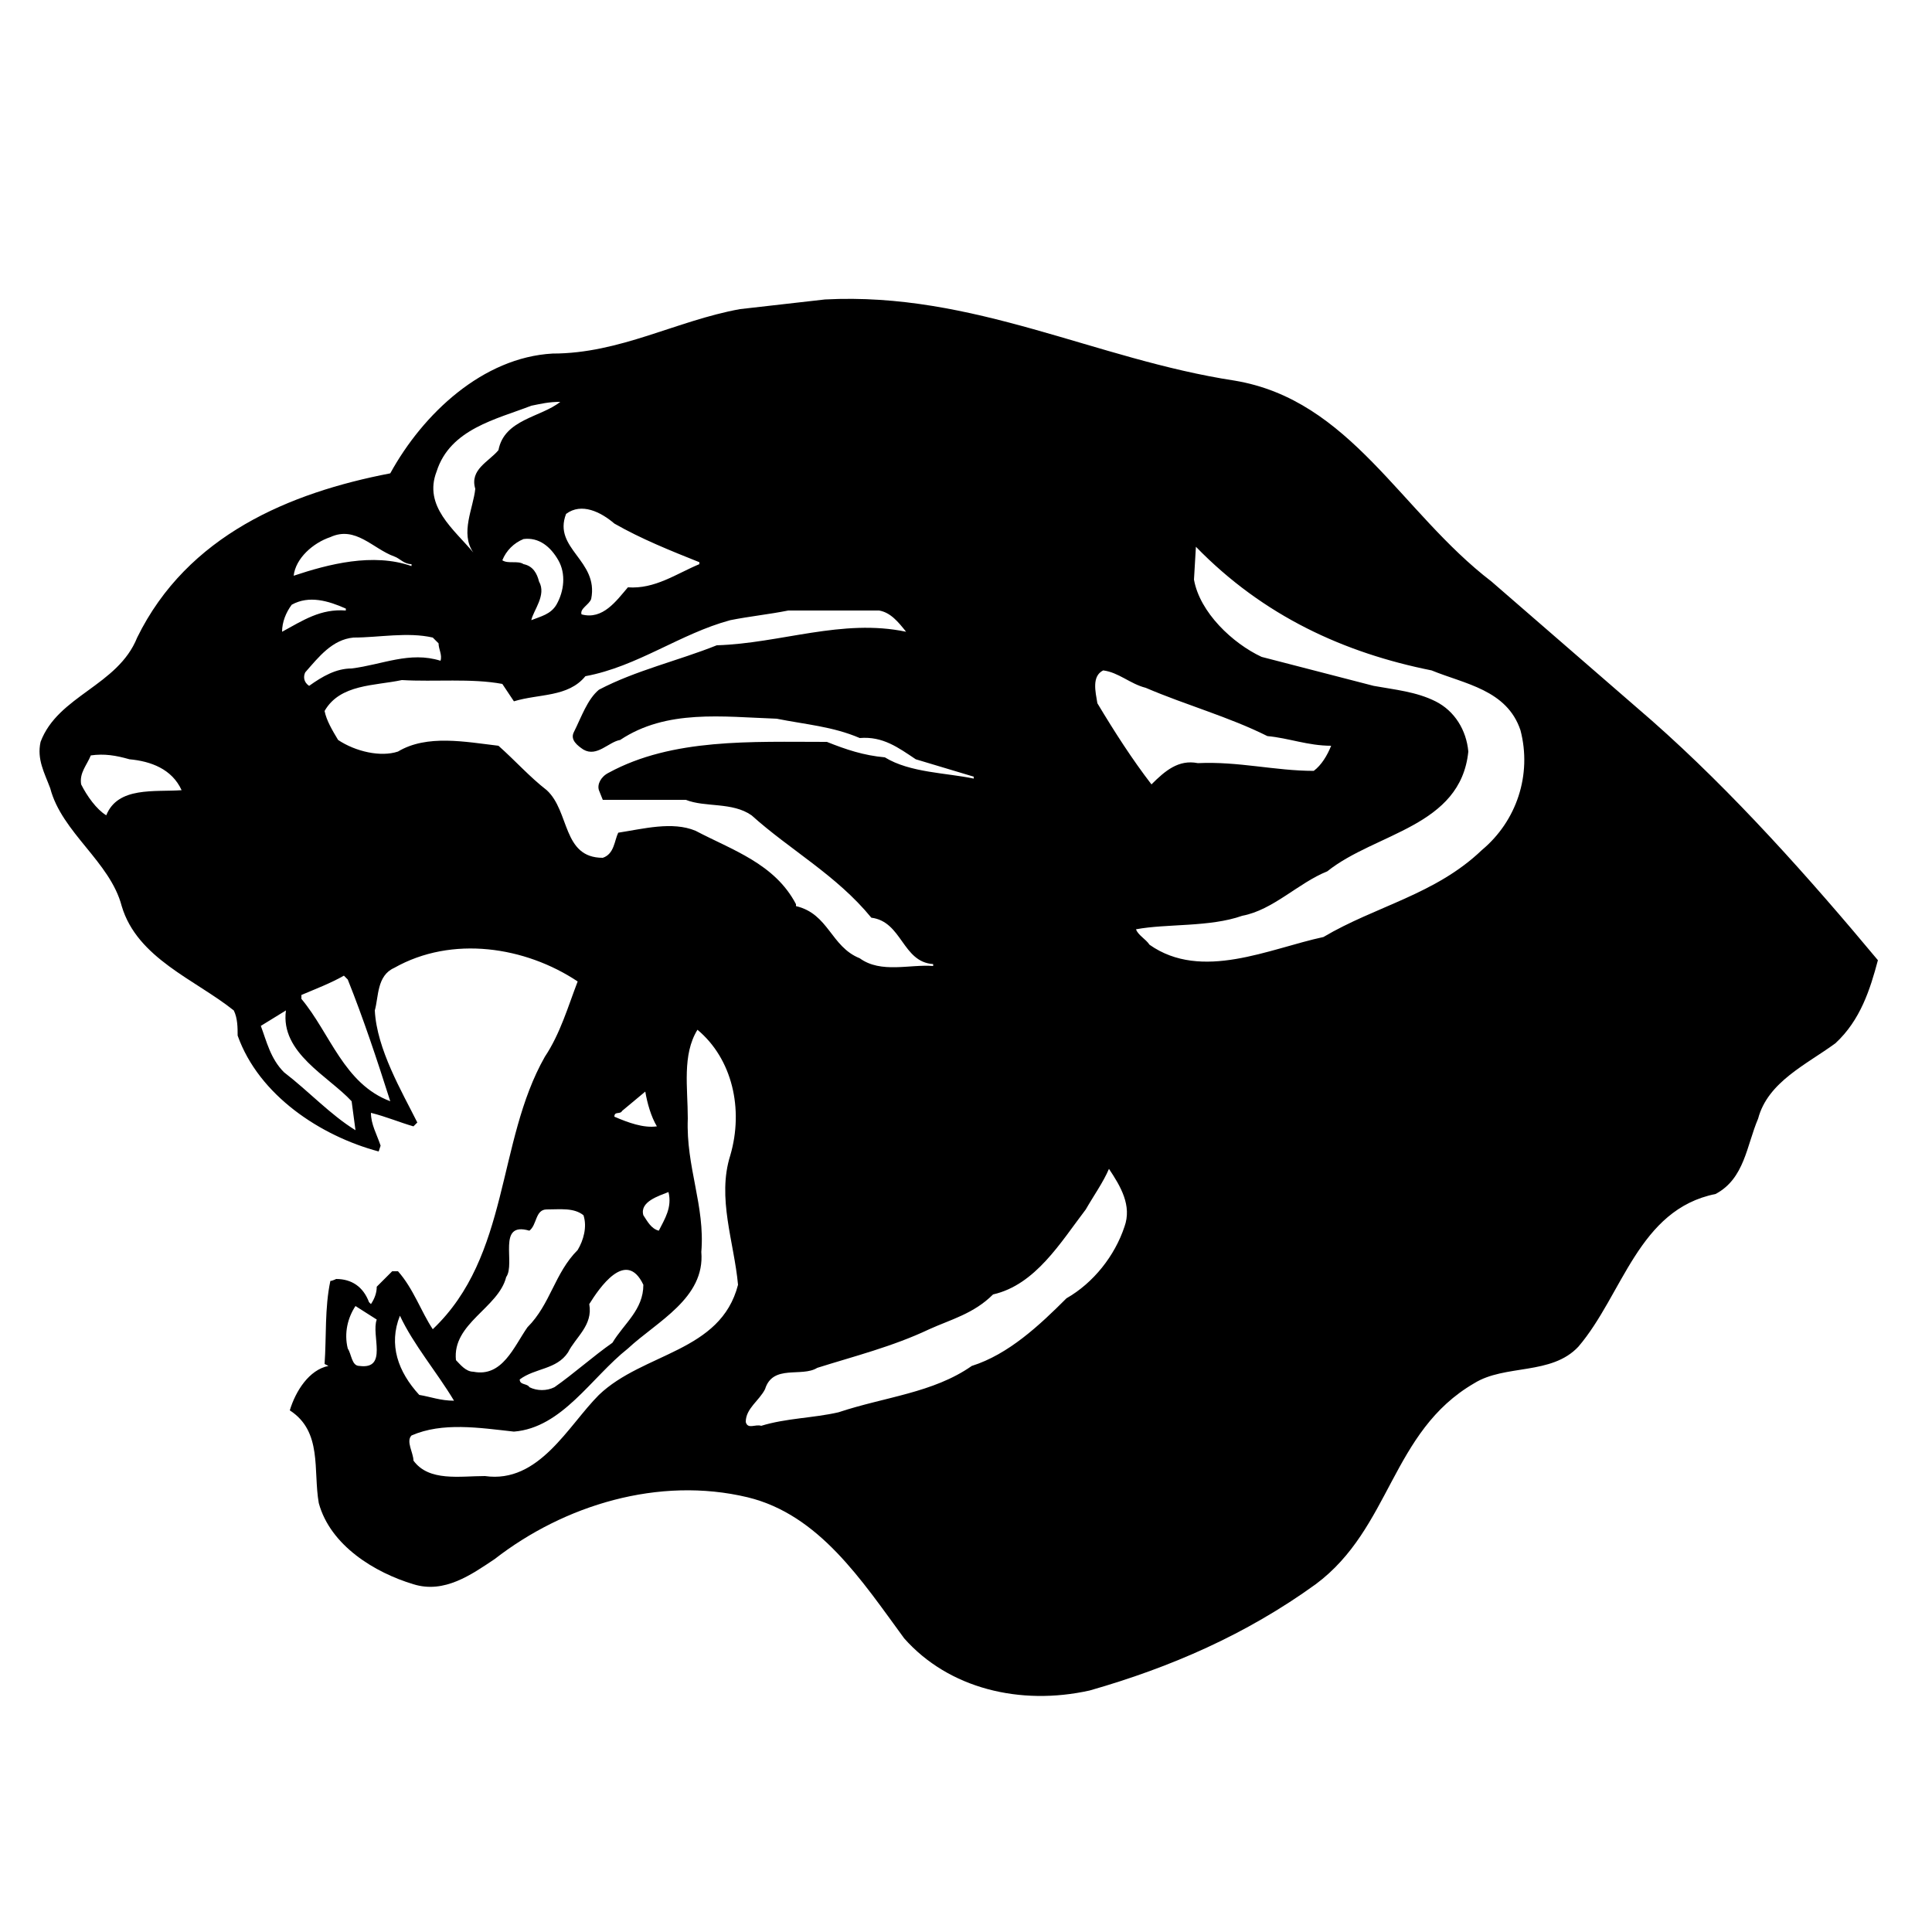 <?xml version="1.0" encoding="utf-8"?>
<!-- Generator: Adobe Illustrator 18.1.1, SVG Export Plug-In . SVG Version: 6.00 Build 0)  -->
<!DOCTYPE svg PUBLIC "-//W3C//DTD SVG 1.1//EN" "http://www.w3.org/Graphics/SVG/1.1/DTD/svg11.dtd">
<svg version="1.1" xmlns="http://www.w3.org/2000/svg" xmlns:xlink="http://www.w3.org/1999/xlink" x="0px" y="0px"
	 viewBox="0 0 100 100" enable-background="new 0 0 100 100" xml:space="preserve">

	 
<g id="AREA_1">
	<path d="M85.5,37.3l-8.3-7.2c-4.7-3.6-7.3-9.4-13.3-10.4c-7.2-1.1-13.5-4.6-21.2-4.2c-1.7,0.2-2.7,0.3-4.4,0.5
		c-3.3,0.6-6.2,2.3-9.7,2.3c-3.6,0.2-6.7,3.1-8.4,6.2C15,25.5,9.7,27.7,7.1,33c-1,2.5-4.1,3-5,5.4c-0.2,0.9,0.2,1.6,0.5,2.4
		c0.6,2.3,3.1,3.8,3.7,6.1c0.8,2.7,3.8,3.8,5.8,5.4c0.2,0.4,0.2,0.9,0.2,1.3c1.1,3.1,4.3,5.2,7.3,6l0.1-0.3
		c-0.2-0.6-0.5-1.1-0.5-1.7c0.8,0.2,1.5,0.5,2.2,0.7l0.2-0.2c-0.8-1.6-2.1-3.8-2.2-5.8c0.2-0.7,0.1-1.8,1-2.2c3-1.7,6.8-1.1,9.5,0.7
		c-0.5,1.3-0.9,2.7-1.7,3.9c-2.5,4.4-1.8,10.3-5.8,14.1c-0.6-0.9-1-2.1-1.8-3l-0.3,0l-0.8,0.8c0,0.3-0.1,0.6-0.3,0.9l-0.1-0.1
		c-0.3-0.8-0.9-1.2-1.7-1.2c0,0-0.2,0.1-0.3,0.1c-0.3,1.4-0.2,2.9-0.3,4.3L17,70.7c-1,0.2-1.7,1.3-2,2.3c1.7,1.1,1.2,3.1,1.5,4.8
		c0.6,2.2,2.9,3.6,4.9,4.2c1.6,0.5,3-0.5,4.2-1.3c3.6-2.8,8.5-4.3,13.1-3.2c3.7,0.9,5.9,4.3,8.1,7.3c2.3,2.6,6,3.5,9.6,2.7
		c4.2-1.2,8.1-2.9,11.7-5.5c3.9-2.9,3.9-7.9,8.2-10.4c1.6-1,4-0.4,5.4-1.9c2.3-2.7,3.1-7.1,7.1-7.9c1.5-0.8,1.6-2.5,2.2-3.9
		c0.5-1.9,2.5-2.8,4-3.9c1.3-1.2,1.8-2.8,2.2-4.3C93.7,45.5,89.7,41,85.5,37.3z M5.5,42.2c-0.5-0.3-1-1-1.3-1.6
		c-0.1-0.6,0.3-1,0.5-1.5c0.7-0.1,1.3,0,2,0.2c1.1,0.1,2.2,0.5,2.7,1.6C8,41,6.1,40.7,5.5,42.2z M18.6,70.7c-0.4,0-0.4-0.6-0.6-0.9
		c-0.2-0.8,0-1.6,0.4-2.2l1.1,0.7C19.2,69.1,20.1,70.9,18.6,70.7z M57.1,34.7c0.8,0.1,1.4,0.7,2.2,0.9c2.1,0.9,4.3,1.5,6.3,2.5
		c1.1,0.1,2.1,0.5,3.3,0.5c-0.2,0.5-0.5,1-0.9,1.3c-2,0-3.9-0.5-6-0.4c-1-0.2-1.7,0.4-2.4,1.1c-1-1.3-1.9-2.7-2.8-4.2
		C56.7,35.8,56.5,35,57.1,34.7z M29.3,26.6c0.8-0.6,1.8-0.1,2.5,0.5c1.4,0.8,2.9,1.4,4.4,2v0.1c-1.2,0.5-2.3,1.3-3.7,1.2
		c-0.6,0.7-1.3,1.7-2.4,1.4c-0.1-0.3,0.4-0.5,0.5-0.8C31,29,28.6,28.4,29.3,26.6z M27.9,30.1c-0.1-0.4-0.3-0.8-0.8-0.9
		C26.8,29,26.3,29.2,26,29c0.2-0.5,0.6-0.9,1.1-1.1c0.8-0.1,1.4,0.4,1.8,1.1c0.4,0.7,0.3,1.6-0.1,2.3c-0.3,0.5-0.8,0.6-1.3,0.8
		C27.6,31.6,28.3,30.8,27.9,30.1z M22.6,24.4c0.7-2.2,3.1-2.7,4.9-3.4c0.5-0.1,0.9-0.2,1.5-0.2c-1,0.8-2.9,0.9-3.2,2.5
		c-0.5,0.6-1.5,1-1.2,2c-0.1,1-0.8,2.3-0.1,3.3c0.1,0.1,0.1,0.1,0.2,0.2c-0.1-0.1-0.1-0.1-0.2-0.2C23.5,27.4,21.9,26.2,22.6,24.4z
		 M22.8,34.2c-1.6-0.5-3,0.2-4.6,0.4c-0.8,0-1.5,0.4-2.2,0.9c-0.3-0.2-0.3-0.5-0.2-0.7c0.7-0.8,1.4-1.7,2.5-1.8c1.3,0,2.8-0.3,4.1,0
		l0.3,0.3C22.7,33.6,22.9,33.9,22.8,34.2z M17.1,27.8c1.3-0.6,2.2,0.6,3.3,1c0.3,0.1,0.5,0.4,0.9,0.4v0.1c-2-0.7-4.3-0.1-6.1,0.5
		C15.3,28.9,16.2,28.1,17.1,27.8z M15.1,31.3c0.9-0.5,1.9-0.2,2.8,0.2v0.1c-1.3-0.1-2.2,0.5-3.3,1.1C14.6,32.2,14.8,31.7,15.1,31.3z
		 M14.7,55.5c-0.7-0.7-0.9-1.6-1.2-2.4l1.3-0.8c-0.3,2.2,2.2,3.4,3.4,4.7l0.2,1.5C17.1,57.7,16,56.5,14.7,55.5z M20.2,57
		c-2.4-0.9-3.1-3.5-4.6-5.3v-0.2c0.7-0.3,1.5-0.6,2.2-1l0.2,0.2C18.8,52.7,19.5,54.8,20.2,57z M26.2,66.1c0.5-0.7-0.5-2.9,1.2-2.4
		c0.4-0.3,0.3-1.1,0.9-1.1c0.7,0,1.4-0.1,1.9,0.3c0.2,0.6,0,1.3-0.3,1.8c-1.2,1.2-1.4,2.8-2.6,4c-0.7,1-1.3,2.6-2.8,2.3
		c-0.4,0-0.7-0.4-0.9-0.6C23.4,68.5,25.8,67.7,26.2,66.1z M30.5,67.5c0.5-0.8,1.9-2.9,2.8-1c0,1.3-1,2-1.6,3c-1,0.7-2,1.6-3,2.3
		c-0.4,0.2-0.9,0.2-1.3,0c-0.1-0.2-0.5-0.1-0.5-0.4c0.8-0.6,1.9-0.5,2.5-1.4C29.8,69.2,30.7,68.6,30.5,67.5z M31.8,57.8
		c0-0.3,0.3-0.1,0.4-0.3l1.2-1c0.1,0.6,0.3,1.3,0.6,1.8C33.3,58.4,32.5,58.1,31.8,57.8z M34.6,61.7c0.2,0.8-0.2,1.4-0.5,2
		c-0.4-0.1-0.6-0.5-0.8-0.8C33.1,62.2,34.1,61.9,34.6,61.7z M20.7,68.1c0.7,1.5,1.9,2.9,2.8,4.4c-0.7,0-1.2-0.2-1.8-0.3
		C20.6,71,20.1,69.6,20.7,68.1z M38.2,66.5C37.3,70,33.3,70,31,72.2c-1.6,1.6-3.1,4.6-5.9,4.2c-1.3,0-2.9,0.3-3.7-0.8
		c0-0.4-0.4-1-0.1-1.3c1.6-0.7,3.5-0.4,5.3-0.2c2.5-0.2,4-2.8,5.9-4.3c1.5-1.4,4-2.6,3.8-5c0.2-2.4-0.8-4.4-0.7-6.9
		c0-1.6-0.3-3.3,0.5-4.6c1.8,1.5,2.4,4.1,1.7,6.5C37.1,62,38,64.3,38.2,66.5z M36,43c-1.2-0.5-2.7-0.1-4,0.1
		c-0.2,0.4-0.2,1.1-0.8,1.3c-2.1,0-1.7-2.4-2.9-3.5c-0.9-0.7-1.6-1.5-2.5-2.3c-1.7-0.2-3.7-0.6-5.2,0.3c-0.9,0.3-2.2,0-3.1-0.6
		c-0.3-0.5-0.6-1-0.7-1.5c0.8-1.4,2.6-1.3,4-1.6c1.7,0.1,3.6-0.1,5.2,0.2l0.6,0.9c1.3-0.4,2.8-0.2,3.7-1.3c2.7-0.5,4.9-2.2,7.5-2.9
		c1-0.2,2-0.3,3-0.5l4.7,0c0.6,0.1,1,0.6,1.4,1.1c-3.3-0.7-6.5,0.6-9.8,0.7c-2,0.8-4.2,1.3-6.1,2.3c-0.6,0.5-0.9,1.4-1.3,2.2
		c-0.2,0.4,0.2,0.7,0.5,0.9c0.7,0.4,1.3-0.4,1.9-0.5c2.4-1.6,5.3-1.2,8.1-1.1c1.5,0.3,2.9,0.4,4.3,1c1.2-0.1,2,0.5,2.9,1.1
		c1,0.3,2,0.6,3,0.9v0.1C49,40,47.1,40,45.8,39.2c-1.1-0.1-2-0.4-3-0.8c-3.9,0-8-0.2-11.3,1.6c-0.4,0.2-0.6,0.6-0.5,0.9l0.2,0.5
		l4.3,0c1,0.4,2.4,0.1,3.4,0.8c2,1.8,4.4,3.1,6.2,5.3c1.6,0.2,1.6,2.3,3.2,2.4c0,0,0,0.1,0,0.1c-1.2-0.1-2.7,0.4-3.8-0.4
		c-1.5-0.6-1.6-2.3-3.3-2.7v-0.1C40.1,44.7,37.9,44,36,43z M58.2,63.5c-0.5,1.5-1.6,2.9-3,3.7c-1.4,1.4-3,2.9-4.9,3.5
		c-2,1.4-4.5,1.6-6.9,2.4c-1.3,0.3-2.7,0.3-4,0.7c-0.3-0.1-0.7,0.2-0.8-0.2c0-0.7,0.7-1.1,1-1.7c0.4-1.3,1.9-0.6,2.7-1.1
		c1.9-0.6,3.9-1.1,5.8-2c1.1-0.5,2.3-0.8,3.3-1.8c2.2-0.5,3.5-2.7,4.8-4.4c0.4-0.7,0.9-1.4,1.2-2.1C58,61.4,58.6,62.4,58.2,63.5z
		 M76.7,44c-2.4,2.3-5.5,2.9-8.2,4.5c-2.8,0.6-6.3,2.3-9,0.4c-0.2-0.3-0.6-0.5-0.7-0.8c1.6-0.3,3.8-0.1,5.5-0.7
		c1.6-0.3,2.9-1.7,4.4-2.3c2.5-2,6.9-2.3,7.3-6.2c-0.1-1.1-0.7-2.1-1.7-2.6c-1-0.5-2.1-0.6-3.2-0.8L65.3,34c-1.5-0.7-3.2-2.3-3.5-4
		l0.1-1.7c3.5,3.6,7.7,5.5,12.2,6.4c1.7,0.7,3.9,1,4.6,3.1C79.3,40.1,78.5,42.5,76.7,44z"/>
</g>
</svg>
